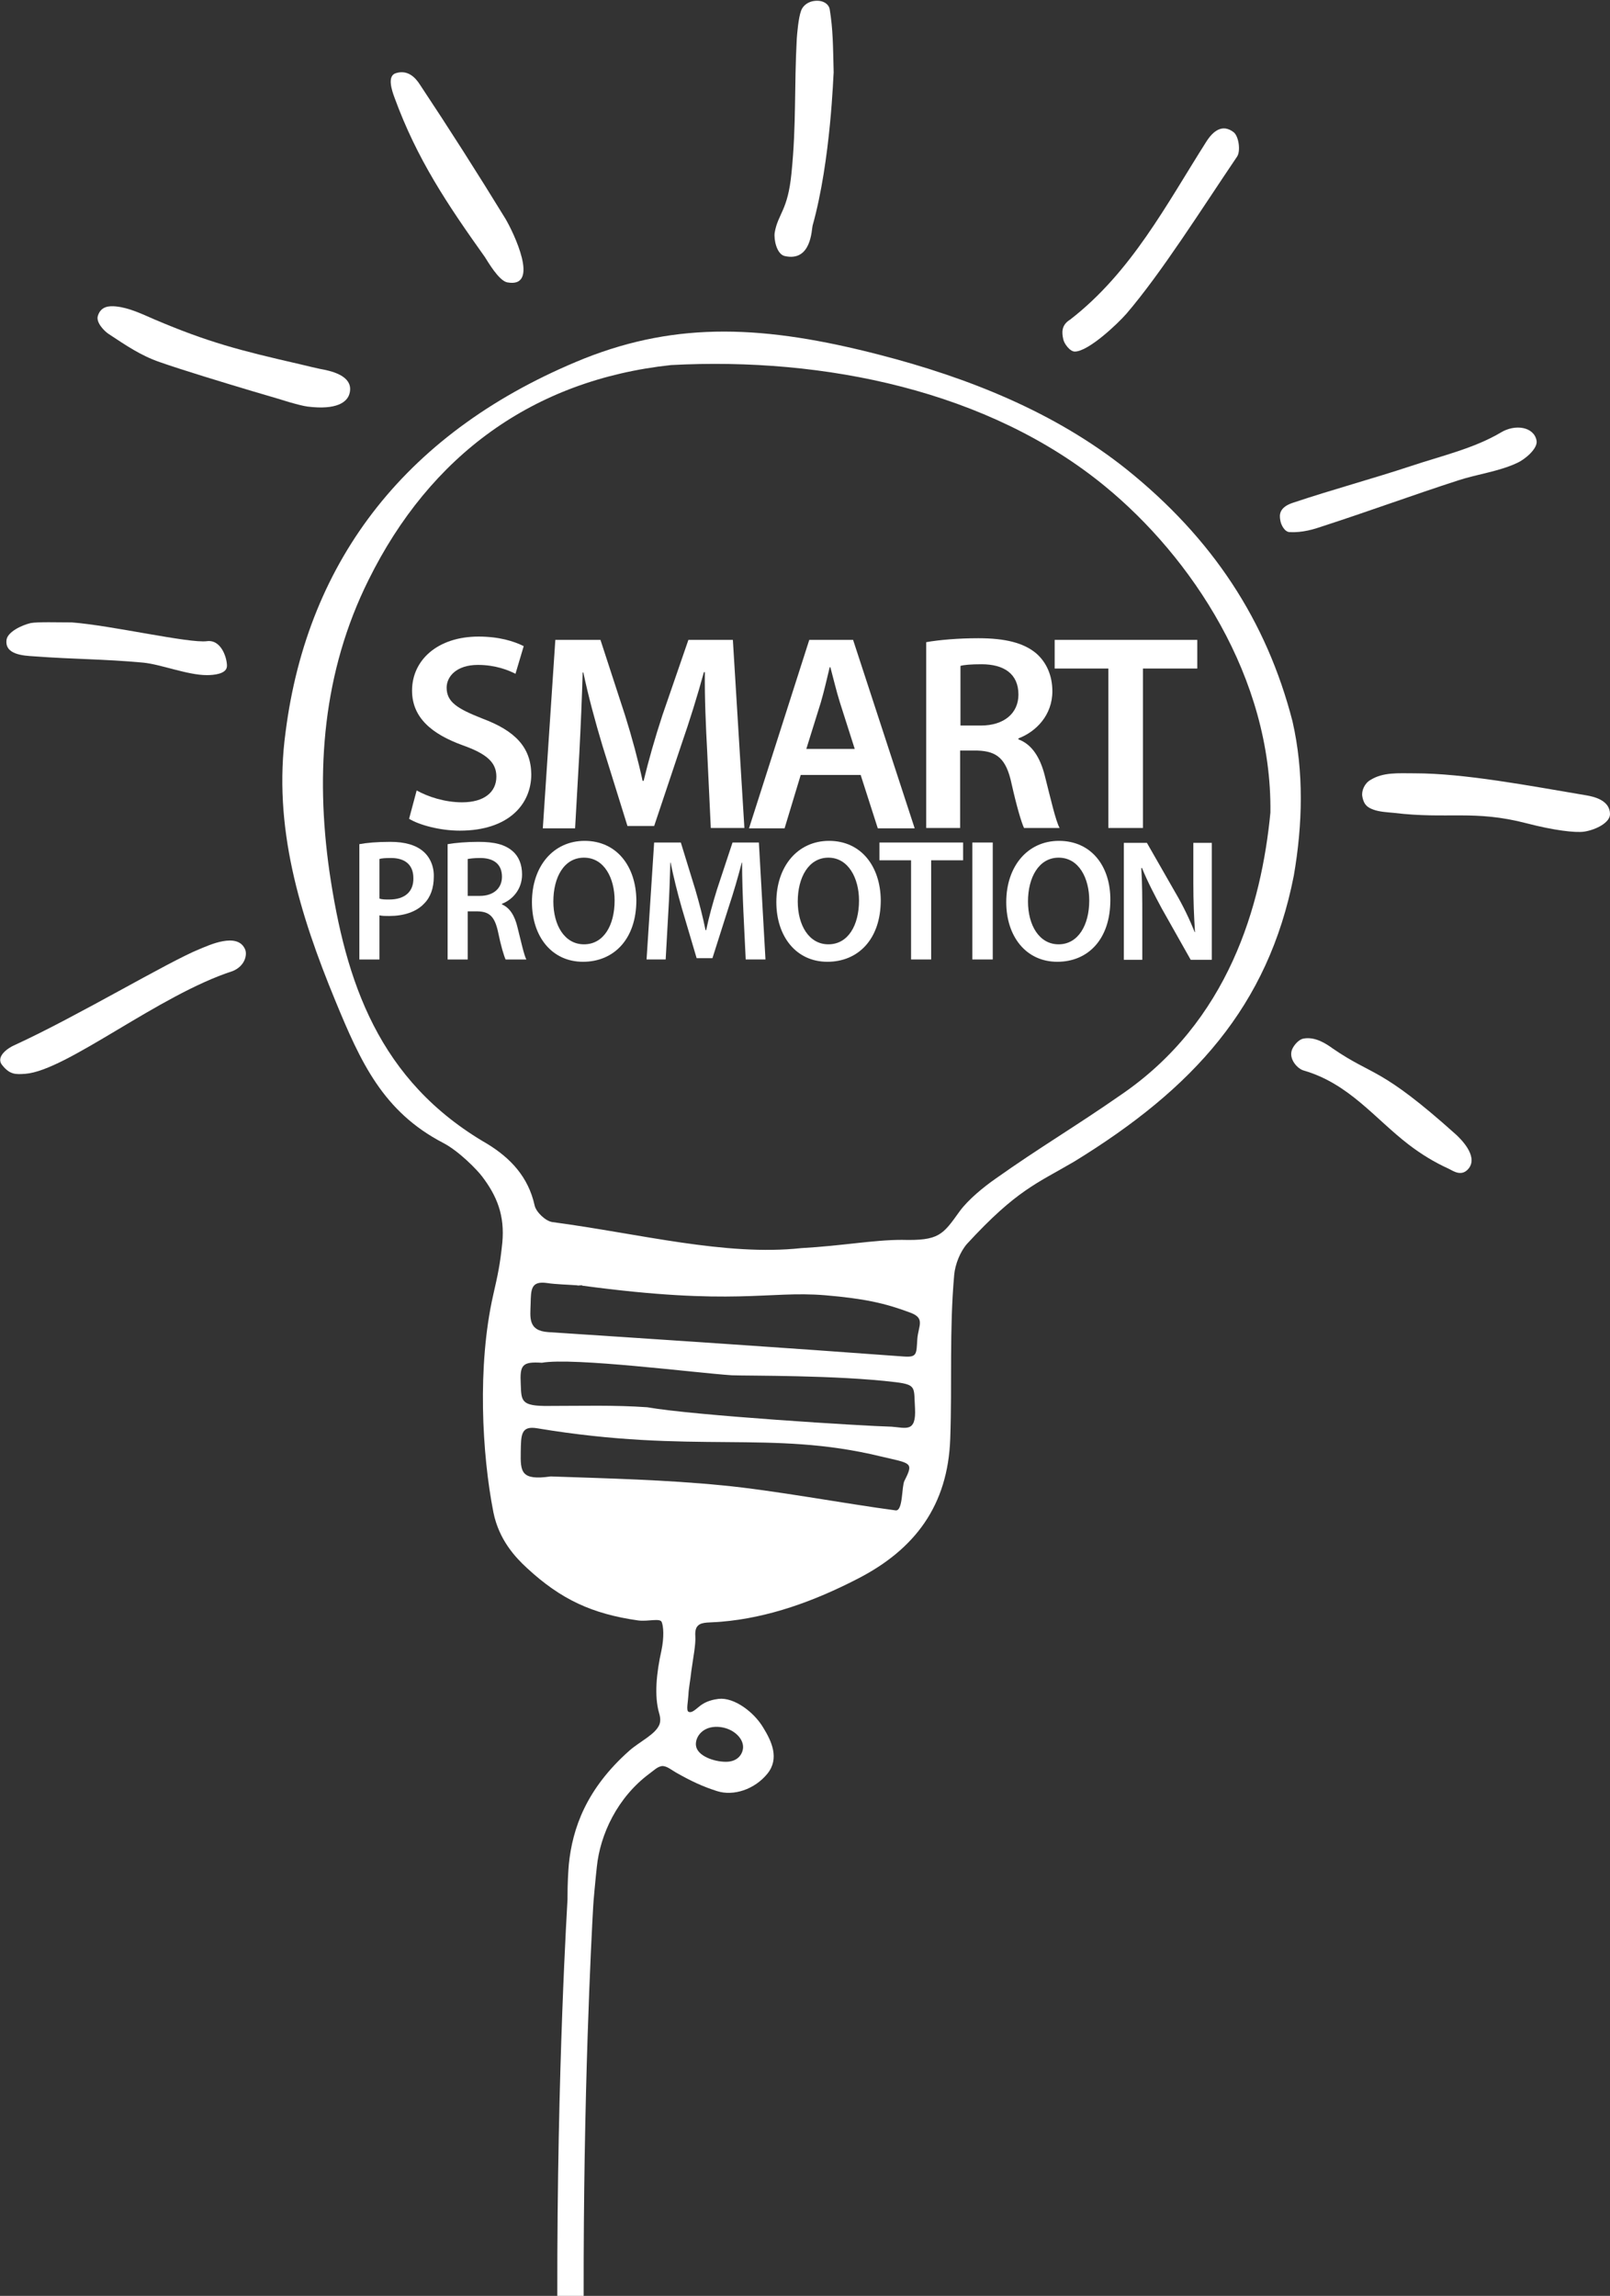 <?xml version="1.0" encoding="utf-8"?>
<!-- Generator: Adobe Illustrator 22.1.0, SVG Export Plug-In . SVG Version: 6.00 Build 0)  -->
<svg version="1.1" id="Слой_1" xmlns="http://www.w3.org/2000/svg" xmlns:xlink="http://www.w3.org/1999/xlink" x="0px" y="0px"
	 viewBox="0 0 488.8 696.8" style="enable-background:new 0 0 488.8 696.8;" xml:space="preserve">
<rect x="0" y="0" width="488.8" height="696.8" fill="#333333" stroke="none"/>
<style type="text/css">
	.st0{fill:#ffffff;}
</style>
<g>
	<path class="st0" d="M74.4,288.1c0.7,1.5,0.1,5-3.7,6.6c-22.6,7.3-50.4,30.2-63,31.2c-2.9,0.2-4.7,0.3-7-2.6
		c-2.2-2.6,1.8-5.3,3.7-6.1c19.2-8.8,46.6-25.3,56.3-29.2C63.4,286.9,72.1,282.8,74.4,288.1z"/>
	<path class="st0" d="M21.8,188.9c12,0.9,35.6,6.4,41,5.7c4.5-0.6,6.2,5.4,6.1,7.6c-0.1,2.4-4.1,2.7-6.1,2.7c-5.9,0-14-3.3-19.4-3.8
		c-12-1.1-21-1-33-1.9c-3.3-0.2-9.1-0.5-8.4-5.1c0.4-2.3,4.4-4.3,7.3-5C11.5,188.7,17.5,188.9,21.8,188.9z"/>
	<path class="st0" d="M93.4,123.4c-2.5-0.3-9.4-2.5-8.6-2.3c13.6,4-22.9-6.5-36.3-11.2c-5.8-2-10.3-5.1-15.6-8.6
		c-1.2-0.8-3.8-3.4-3.2-5.4c0.9-3,3.5-3.1,5.5-2.9c4,0.4,7.9,2.3,11.6,3.9c16.4,7,26.2,9.5,44.1,13.6c0.8,0.2,6.6,1.6,7.5,1.7
		c3.9,0.8,9,2.6,7.7,7.3C105.4,122,102.3,124.5,93.4,123.4z"/>
	<path class="st0" d="M429.5,234.7c15.2,0,34.9,3.8,52.2,6.7c2.3,0.4,7.1,1.5,7.1,5.7c0,2.5-4.1,4.7-7.8,5.3
		c-2.8,0.4-9.3-0.4-17.4-2.5c-16.1-4.2-24-1.2-40.5-3.2c-2.1-0.2-4.3-0.3-6.2-1c-1.5-0.6-2.8-1.2-3.3-4c-0.3-1.7,0.7-4,2.5-5
		C420,234.3,424.5,234.7,429.5,234.7z"/>
	<path class="st0" d="M246.7,68.5c-0.3,1-0.3,11.1-8.5,9.2c-2.4-0.6-3.3-5-3-7.1c1-5.8,4-6.6,5.1-18.1c1.5-14.9,0.8-25.8,1.6-40.7
		c0.1-1.5,0.5-6.4,1.3-8.5c0.6-1.8,2.4-2.8,3.9-3c2.7-0.4,4.5,0.9,4.8,2.5c1,6.2,1,10.8,1.2,19.2C253,22.2,252.3,48.5,246.7,68.5z"
		/>
	<path class="st0" d="M326.3,106.7c-1.5,0-3.3-2.5-3.5-3.8c-0.4-1.8-0.7-4.2,2.1-5.9c18.6-14.4,29.2-34.9,41.4-54.1
		c2-3.1,4.8-5.4,8.2-2.8c1.6,1.2,2.2,5.7,1.1,7.4c-10.9,16.1-22.9,35.2-33.6,47.7C339.2,98.4,330.4,106.7,326.3,106.7z"/>
	<path class="st0" d="M154,85.7c-2.6-0.5-6-6.5-6.8-7.7c-11.4-16-20.6-29.7-27.4-48.3c-0.9-2.4-2.3-6.7,0.4-7.5
		c3.6-1.1,5.9,1.3,7.3,3.5c8.9,13.4,17.5,26.9,25.9,40.6C155.8,70.3,164.2,87.6,154,85.7z"/>
	<path class="st0" d="M391.5,161.5c-1.5-0.1-2.6-2.2-2.8-3.6c-0.3-1.6-0.4-3.9,3.8-5.3c12.6-4.2,23.9-7.2,36-11.2
		c9-3,19-5.3,27.1-10.1c4.4-2.7,10.1-1.8,10.9,2.4c0.5,2.4-3.6,5.8-5.9,6.8c-5.5,2.6-12.1,3.4-17.9,5.3
		c-13.9,4.5-27.2,9.4-41.1,13.9C399,160.6,395.5,161.7,391.5,161.5z"/>
	<path class="st0" d="M395.8,315.2c3.4-0.6,6.6,1.4,8.8,3c12.5,8.6,14.2,5.3,37.4,26.1c1.2,1.1,6.8,6.4,4,10.2
		c-2.2,2.9-4.9,0.8-6.2,0.2c-4.4-2-8.3-4.4-12.1-7.3c-10.3-7.9-18.1-18.5-31.9-22.5c-1.8-0.5-4.3-3.2-3.7-5.8
		C392.3,317.9,394,315.5,395.8,315.2z"/>
	<path class="st0" d="M392.4,218.9c-7.9-30.6-24.3-55.5-50.3-76.4c-21.9-17.5-48.3-27.9-75-34.8c-34.8-9-61.2-10.2-89.7,1.1
		c-53.5,21.6-84,60.8-90.7,113.4c-3.9,28.7,4.3,55.3,15.1,81.5c7.7,18.7,14.5,33.7,32.8,43.2c4.8,2.5,10.4,8.3,11.8,10.2
		c4.4,5.8,6.9,11.7,6.1,20.1c-0.7,6.7-1.3,9.4-2.8,16c-4.8,21.3-3.4,48,0.1,65.8c1.7,8.4,6.7,13.7,10.3,17
		c10.2,9.4,19.6,13.8,33.6,15.8c3.1,0.4,6.7-0.8,7.2,0.5c0.5,1.2,0.8,4.4-0.1,8.7c-1.5,6.7-2.2,13.7-0.7,18.9
		c0.5,1.6,0.4,2.7,0.1,3.5c-1.2,3-5.9,5.1-9.1,7.9c-13.2,11.7-17.3,23.7-18.4,34.5c-0.2,2.4-0.4,5.8-0.4,9.9l0,0.7
		c0,0.7-3.2,50.4-3.1,120.5h8c-0.1-61.8,2.3-107.8,2.9-118.4c0-0.8,0.8-9.3,1.1-11.9c1-9.8,6.2-21.1,16.1-28.4
		c0.9-0.6,2.5-2.3,4-2.2c1.3,0.1,2.6,1.2,4,2c4.6,2.6,8,4.2,12.4,5.6c5,1.6,11.4-0.5,15.3-5.3c3.7-4.6,1.3-9.8-1.3-14
		c-2.8-4.7-8.8-9.2-13.5-8.7c-1.7,0.2-3.5,0.7-4.9,1.6c-1.4,0.8-3.1,3-4.3,2.3c-0.7-0.4-0.1-3.1,0-5c0.1-2.3,0.5-3.8,0.9-7.4
		c0.5-3.7,1.4-8.1,1.2-10.6c-0.1-1.6,0.2-2.6,0.9-3.2c1.2-1.1,3.6-0.8,6.9-1.1c14.5-1.2,28.4-6.3,41.4-13
		c17.6-9,27.5-22.4,28.2-42.6c0.6-16.9-0.3-32.8,1.2-49.7c0.3-3.2,1.8-7,3.9-9.4c15.1-16.4,21.2-18.3,32.6-25
		c36-22.1,58.8-47,66.6-86.7C395.5,250.2,395.9,234.2,392.4,218.9z M217.1,524.1c4.7-0.2,8.5,3,8.5,6.1c0,1.9-1.4,4.5-5.2,4.5
		c-3.7,0-8.7-1.8-9.1-4.9C211,527.5,212.9,524.3,217.1,524.1z M274.6,449.4c-0.9,1.7-0.4,9.3-2.7,9c-15.8-2.1-36.9-6.1-52.7-7.6
		c-17.3-1.7-34.7-2.1-52-2.7c-9.1,1.3-9.2-1.4-9.1-7.5c0.1-5.1,0-8,5.1-7.1c47.6,7.9,70.6,0.4,104.1,8.5
		C276.6,444.2,277.5,443.7,274.6,449.4z M270.7,433c-8.4-0.2-60.1-3.4-74.2-5.9c-9.9-0.7-19.9-0.4-29.9-0.4
		c-8.5,0.1-8.3-1.5-8.5-6.6c-0.3-5.8,0.4-6.9,6.4-6.5c9.6-1.7,46.9,3.1,57.7,3.8c5,0.2,31.7-0.1,49.8,2.1c6.4,0.8,5.4,1.7,5.8,7.9
		C278.2,434.9,275,433.3,270.7,433z M278.5,406.4c-0.3,4.5,0,5.6-4.1,5.3c-35.1-2.6-72.8-5.1-107.9-7.4c-6.3-0.4-5.5-4.5-5.4-8.6
		c0.1-4.4,0.1-7,5-6.3c2.5,0.4,6.7,0.5,9.2,0.7c0,0.2,1.5-0.2,1.5,0.1c46.1,6.2,56.3,1.5,73.6,2.9c11.9,1,18.3,2.4,26,5.3
		C281,400.1,278.8,402.4,278.5,406.4z M340,332.5c-13.2,9.2-24.6,15.9-37.7,25.2c-3.6,2.5-8.4,6.4-11,10c-5.1,7.1-6.2,8.9-17.5,8.6
		c-8.7,0-17.9,1.8-30.5,2.5c-23.1,2.5-49.2-4.4-75.6-7.9c-2.1-0.3-5-3.1-5.4-5.1c-1.9-8.6-7.3-14.3-14.3-18.6
		c-33.1-19.1-43.1-49.3-48-82.8c-4.3-30.3-2-60.5,11.9-88.4c18.7-37.8,50-60.7,91.8-65.2c46.6-2.5,96.5,7.8,131.8,36.8
		c26.1,21.4,50.7,58,50.2,99C383,274.6,373.1,310.1,340,332.5z"/>
	<g>
		<path class="st0" d="M128.5,258.4c-2.2-1.9-5.5-2.9-10-2.9c-4.2,0-7.2,0.3-9.4,0.7v35h6.1v-13.4c0.8,0.2,1.8,0.2,3,0.2
			c4.3,0,8.2-1.2,10.6-3.8c1.9-1.9,2.9-4.7,2.9-8.1C131.8,262.9,130.5,260.1,128.5,258.4z M118.2,273c-1.3,0-2.3,0-3-0.3v-12
			c0.6-0.2,1.8-0.3,3.5-0.3c4.3,0,6.8,2.1,6.8,6.1C125.6,270.7,122.8,273,118.2,273z"/>
		<path class="st0" d="M157.1,281.4c-0.8-3.4-2.3-5.9-4.7-6.9v-0.2c3.1-1.2,6.1-4.3,6.1-8.9c0-3-1-5.5-2.9-7.1
			c-2.3-2-5.5-2.8-10.4-2.8c-3.5,0-7,0.3-9.3,0.7v35h6.1v-14.6h3.1c3.5,0.1,5.1,1.6,6.1,6.2c0.9,4.4,1.8,7.3,2.3,8.4h6.3
			C159.1,289.9,158.2,285.8,157.1,281.4z M145.7,271.9H142v-11.2c0.6-0.1,1.8-0.3,3.8-0.3c4,0,6.6,1.8,6.6,5.7
			C152.4,269.6,149.8,271.9,145.7,271.9z"/>
		<path class="st0" d="M177.5,255.2c-9.5,0-16,7.7-16,18.6c0,10.4,6,18.1,15.5,18.1c9.3,0,16.2-6.8,16.2-18.7
			C193.1,263,187.3,255.2,177.5,255.2z M177.3,286.6c-5.9,0-9.3-5.8-9.3-13c0-7.3,3.2-13.3,9.3-13.3c6.2,0,9.3,6.3,9.3,13
			C186.6,280.8,183.3,286.6,177.3,286.6z"/>
		<path class="st0" d="M230.4,255.7h-8l-4.7,14.2c-1.3,4.2-2.5,8.5-3.3,12.4h-0.2c-0.8-4-1.9-8.2-3.1-12.3l-4.4-14.3h-8.1l-2.3,35.5
			h5.8l0.8-14.3c0.3-4.8,0.5-10.5,0.6-15.1h0.1c0.9,4.4,2.1,9.3,3.4,13.8l4.5,15.2h4.8l4.9-15.4c1.5-4.5,2.9-9.3,4-13.6h0.1
			c0,4.8,0.2,10.3,0.4,14.9l0.7,14.5h6L230.4,255.7z"/>
		<path class="st0" d="M251.7,255.2c-9.5,0-16,7.7-16,18.6c0,10.4,6,18.1,15.5,18.1c9.3,0,16.2-6.8,16.2-18.7
			C267.3,263,261.5,255.2,251.7,255.2z M251.5,286.6c-5.9,0-9.3-5.8-9.3-13c0-7.3,3.3-13.3,9.3-13.3c6.1,0,9.3,6.3,9.3,13
			C260.8,280.8,257.5,286.6,251.5,286.6z"/>
		<path class="st0" d="M267,255.7v5.4h9.6v30.1h6.1v-30.1h9.7v-5.4H267z"/>
		<path class="st0" d="M295.2,255.7v35.5h6.2v-35.5H295.2z"/>
		<path class="st0" d="M321.5,255.2c-9.5,0-16,7.7-16,18.6c0,10.4,6,18.1,15.5,18.1c9.3,0,16.1-6.8,16.1-18.7
			C337.2,263,331.4,255.2,321.5,255.2z M321.4,286.6c-5.9,0-9.3-5.8-9.3-13c0-7.3,3.3-13.3,9.3-13.3c6.2,0,9.3,6.3,9.3,13
			C330.7,280.8,327.3,286.6,321.4,286.6z"/>
		<path class="st0" d="M362.3,255.7v12.4c0,5.4,0.2,10,0.5,14.8h-0.1c-1.5-3.8-3.5-8-5.8-11.9l-8.7-15.2h-7v35.5h5.6v-12.7
			c0-5.8,0-10.5-0.3-15.1l0.2-0.1c1.6,4,3.9,8.4,6,12.3l8.8,15.6h6.4v-35.5H362.3z"/>
	</g>
	<g>
		<path class="st0" d="M146.5,218.1c-7.6-3-10.9-5-10.9-9.4c0-3.3,2.9-6.9,9.5-6.9c5.3,0,9.3,1.6,11.4,2.7l2.5-8.4
			c-3-1.5-7.5-2.9-13.7-2.9c-12.4,0-20.2,7.1-20.2,16.4c0,8.2,6,13.2,15.4,16.6c7.3,2.6,10.2,5.2,10.2,9.5c0,4.7-3.7,7.8-10.4,7.8
			c-5.3,0-10.4-1.7-13.8-3.6l-2.3,8.6c3.1,1.9,9.4,3.6,15.4,3.6c14.8,0,21.7-8,21.7-17.1C161.2,226.8,156.4,221.8,146.5,218.1z"/>
		<path class="st0" d="M222.5,194.2H209l-7.9,22.9c-2.2,6.7-4.2,13.7-5.7,19.9h-0.3c-1.4-6.4-3.2-13.1-5.3-19.8l-7.5-23h-13.7
			l-3.8,57.2h9.8l1.3-23c0.4-7.8,0.8-16.9,1-24.3h0.2c1.5,7.1,3.6,14.9,5.8,22.2l7.6,24.4h8.1l8.3-24.8c2.5-7.2,4.9-14.9,6.8-21.9
			h0.3c-0.1,7.7,0.3,16.6,0.7,24l1.1,23.3h10.2L222.5,194.2z"/>
		<path class="st0" d="M259,194.2h-13.3l-18.3,57.2h10.8l4.9-16.2h18.2l5.2,16.2h11.2L259,194.2z M244.8,227.3l4.4-14.1
			c1-3.4,1.9-7.4,2.7-10.7h0.2c0.9,3.3,1.8,7.2,2.9,10.7l4.5,14.1H244.8z"/>
		<path class="st0" d="M317.2,235.4c-1.4-5.5-3.9-9.5-8-11v-0.3c5.3-2,10.3-7,10.3-14.3c0-4.8-1.8-8.8-4.9-11.5
			c-3.8-3.2-9.4-4.6-17.6-4.6c-6,0-11.9,0.5-15.8,1.2v56.4h10.3v-23.5h5.3c5.9,0.2,8.7,2.5,10.3,10c1.6,7.1,3,11.8,3.8,13.5h10.8
			C320.5,249.1,319,242.5,317.2,235.4z M297.8,220.2h-6.2v-18.1c1-0.3,3.1-0.5,6.4-0.5c6.8,0,11.2,2.9,11.2,9.2
			C309.2,216.5,304.8,220.2,297.8,220.2z"/>
		<path class="st0" d="M320.2,194.2v8.7h16.3v48.4H347v-48.4h16.5v-8.7H320.2z"/>
	</g>
</g>
</svg>
